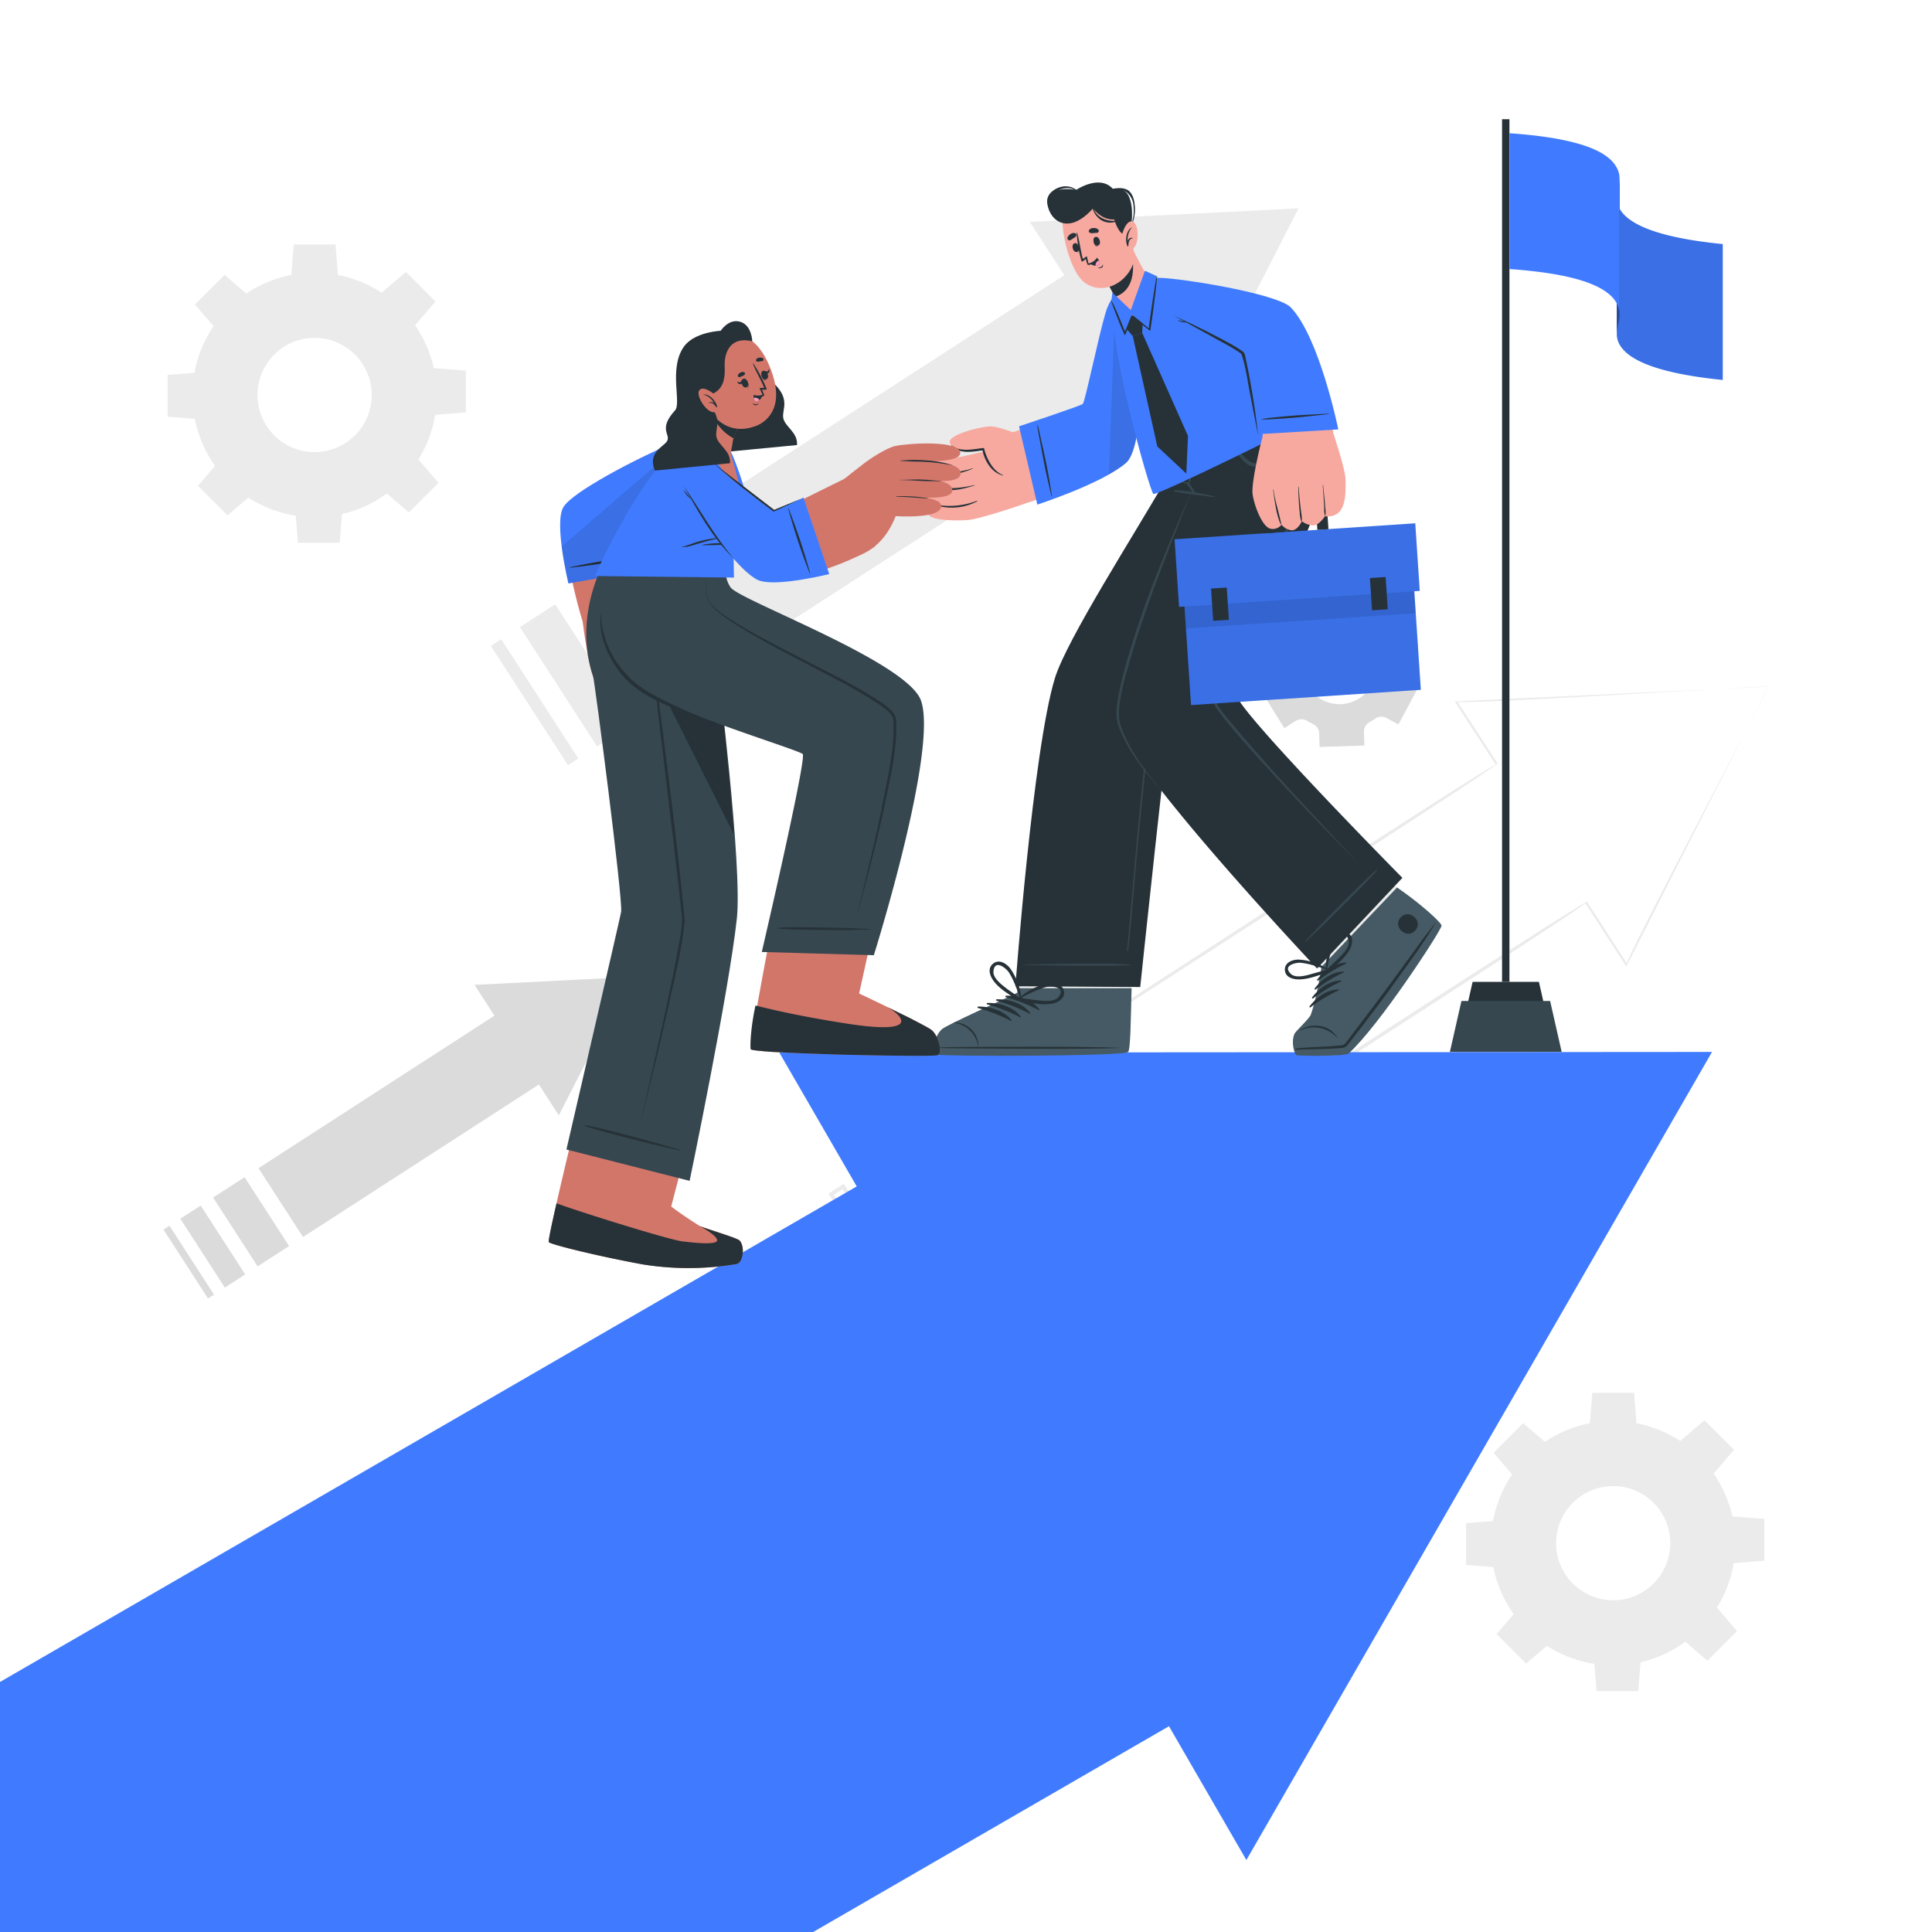 <svg xmlns="http://www.w3.org/2000/svg" viewBox="0 0 500 500"><g id="freepik--background-complete--inject-5"><polygon points="336.06 53.92 304.32 115.9 295.4 102.08 189.59 170.49 169.63 139.62 275.43 71.23 266.5 57.41 336.06 53.92" style="fill:#ebebeb"></polygon><polygon points="129.72 165.43 149.67 196.3 146.99 198.04 127.02 167.17 129.72 165.43" style="fill:#ebebeb"></polygon><polygon points="143.69 156.39 163.66 187.26 154.52 193.17 134.56 162.3 143.69 156.39" style="fill:#ebebeb"></polygon><polygon points="163.39 143.66 183.35 174.53 169.24 183.66 149.28 152.78 163.39 143.66" style="fill:#ebebeb"></polygon><polygon points="162.94 252.86 144.62 288.64 139.47 280.67 78.42 320.14 66.9 302.33 127.95 262.85 122.81 254.88 162.94 252.86" style="fill:#dbdbdb"></polygon><polygon points="63.3 304.66 74.81 322.47 66.67 327.74 55.15 309.92 63.3 304.66" style="fill:#dbdbdb"></polygon><rect x="51.91" y="312.01" width="6.28" height="21.22" transform="translate(-166.27 81.52) rotate(-32.87)" style="fill:#dbdbdb"></rect><polygon points="43.86 317.22 55.38 335.04 53.83 336.04 42.31 318.22 43.86 317.22" style="fill:#dbdbdb"></polygon><path d="M238.24,344.92c-7.15-10.67-17-25.32-23.83-36,.58-.39,3.36-2.2,3.94-2.58,6.77,10.56,16.62,25.91,23.09,36.48l.05.08-.07,0-3.18,1.95Zm0,0,3.08-2.1,0,.13c-6.82-10-16.81-25.32-23.51-35.61l.69.15-3.13,2,.15-.67c6.66,10.31,16.16,25.51,22.75,36.1Z" style="fill:#ebebeb"></path><path d="M457.69,177.64c-.52.66-36.39,71.91-36.81,72.48l-.25-.39-10.38-16c2-.25-122.79,79.58-122.3,79.63l-.4.26-.25-.4-23.16-35.83-.26-.4.4-.26c.09.33,123.61-80.38,122.8-78.82l-10.35-16-.25-.38c.4-.06,80.77-3.77,81.21-3.82Zm0,0c0-.25-81.89,5-80.51,3.92l10.39,16c.69.52-122.67,79.55-122.78,79.94l.14-.66,23.16,35.84-.65-.14c.41.07,123.09-80,123.29-79.15l10.35,16c-1.63,1,37-71.88,36.61-71.8Z" style="fill:#ebebeb"></path><path d="M234.43,296.57c3.95,5.92,13.91,20.85,17.69,26.58l5.87,9,.25.38-.39.25-10.59,6.88-.42.28-.27-.43c-3.83-5.95-13.6-21.16-17.24-26.95l-5.69-9-.13-.19.19-.12,10.73-6.67Zm0,0L224,303.62l.06-.31,5.89,8.89c3.75,5.64,13.7,20.92,17.51,26.78l-.69-.15L257.35,332l-.13.63-5.72-8.91c-3.62-5.72-13.35-21.24-17.07-27.17Z" style="fill:#ebebeb"></path><path d="M257.28,281.8c7,10.54,16.77,25.11,23.54,35.59l.24.37-.37.24-16.35,10.64-.42.27-.27-.42-11.53-17.95c-3.91-6.05-7.73-12.16-11.6-18.24,4.24-2.66,12.52-7.86,16.76-10.5Zm0,0c-4,2.71-12.18,8.12-16.22,10.82l.09-.39c3.9,5.95,7.85,11.86,11.71,17.83L264.49,328l-.69-.15,16.41-10.54-.13.61c-6.64-10.32-16.16-25.51-22.8-36.07Z" style="fill:#ebebeb"></path><path d="M335.38,186.55a2.78,2.78,0,0,1,2.9,0c.24.15.49.29.74.42s.51.27.77.39a2.76,2.76,0,0,1,1.61,2.39l.11,3.56,11.58-.36-.11-3.56a2.76,2.76,0,0,1,1.46-2.5,16.2,16.2,0,0,0,1.47-.91,2.75,2.75,0,0,1,2.87-.18l3.13,1.68,5.48-10.22-3.13-1.68a2.77,2.77,0,0,1-1.44-2.5,14.12,14.12,0,0,0-.05-1.72,2.78,2.78,0,0,1,1.27-2.6l3-1.87L361,157.06l-3,1.88a2.74,2.74,0,0,1-2.88,0c-.24-.15-.49-.29-.74-.42s-.51-.26-.76-.39a2.74,2.74,0,0,1-1.62-2.39l-.11-3.56-11.58.36.11,3.54a2.72,2.72,0,0,1-1.45,2.5,13.92,13.92,0,0,0-1.47.92,2.77,2.77,0,0,1-2.88.18L331.41,158l-5.48,10.22,3.13,1.68a2.75,2.75,0,0,1,1.44,2.5,14.22,14.22,0,0,0,.05,1.73,2.74,2.74,0,0,1-1.28,2.59l-3,1.87,6.11,9.85Zm2.91-18.29a9.49,9.49,0,1,1,3.88,12.85A9.51,9.51,0,0,1,338.29,168.26Z" style="fill:#dbdbdb"></path><path d="M385.87,399.37a31.62,31.62,0,1,0,31.62-31.62A31.63,31.63,0,0,0,385.87,399.37Zm16.85,0a14.77,14.77,0,1,1,14.77,14.77A14.77,14.77,0,0,1,402.72,399.37Z" style="fill:#ebebeb"></path><polygon points="411.41 369.06 423.57 369.06 422.9 360.45 412.08 360.45 411.41 369.06" style="fill:#ebebeb"></polygon><polygon points="434.56 373.16 443.15 381.76 448.77 375.2 441.12 367.55 434.56 373.16" style="fill:#ebebeb"></polygon><polygon points="448.02 392.42 448.02 404.58 456.63 403.91 456.63 393.1 448.02 392.42" style="fill:#ebebeb"></polygon><polygon points="443.93 415.57 435.33 424.17 441.89 429.78 449.54 422.13 443.93 415.57" style="fill:#ebebeb"></polygon><polygon points="424.66 429.04 412.5 429.04 413.18 437.65 423.99 437.65 424.66 429.04" style="fill:#ebebeb"></polygon><polygon points="401.52 424.94 392.92 416.34 387.31 422.91 394.95 430.55 401.52 424.94" style="fill:#ebebeb"></polygon><polygon points="388.05 405.68 388.05 393.52 379.44 394.19 379.44 405.01 388.05 405.68" style="fill:#ebebeb"></polygon><polygon points="392.14 382.53 400.74 373.93 394.18 368.32 386.53 375.97 392.14 382.53" style="fill:#ebebeb"></polygon><path d="M49.79,102.2A31.63,31.63,0,1,0,81.42,70.58,31.64,31.64,0,0,0,49.79,102.2Zm16.85,0A14.78,14.78,0,1,1,81.42,117,14.78,14.78,0,0,1,66.64,102.2Z" style="fill:#ebebeb"></path><polygon points="75.34 71.89 87.5 71.89 86.83 63.28 76.01 63.28 75.34 71.89" style="fill:#ebebeb"></polygon><polygon points="98.48 75.99 107.08 84.59 112.69 78.03 105.05 70.38 98.48 75.99" style="fill:#ebebeb"></polygon><polygon points="111.95 95.25 111.95 107.41 120.56 106.74 120.56 95.92 111.95 95.25" style="fill:#ebebeb"></polygon><polygon points="107.86 118.4 99.26 127 105.82 132.61 113.47 124.96 107.86 118.4" style="fill:#ebebeb"></polygon><polygon points="88.59 131.87 76.43 131.87 77.1 140.48 87.92 140.48 88.59 131.87" style="fill:#ebebeb"></polygon><polygon points="65.44 127.77 56.85 119.17 51.23 125.73 58.88 133.38 65.44 127.77" style="fill:#ebebeb"></polygon><polygon points="51.98 108.51 51.98 96.35 43.37 97.02 43.37 107.84 51.98 108.51" style="fill:#ebebeb"></polygon><polygon points="56.07 85.36 64.67 76.76 58.11 71.15 50.46 78.8 56.07 85.36" style="fill:#ebebeb"></polygon></g><g id="freepik--Flag--inject-5"><rect x="388.73" y="30.85" width="1.91" height="223.26" style="fill:#263238"></rect><polygon points="400.51 263.99 378.87 263.99 381.11 254.11 398.27 254.11 400.51 263.99" style="fill:#263238"></polygon><polygon points="404.17 272.27 375.22 272.27 378.22 259.05 401.17 259.05 404.17 272.27" style="fill:#37474f"></polygon><path d="M418.43,86.34l0-35.15A5.4,5.4,0,0,0,418.7,53a6.39,6.39,0,0,0,.94,1.76c3.08,4.15,11.87,7,26.21,8.41l0,35.16c-14.34-1.44-23.13-4.26-26.21-8.41a6.39,6.39,0,0,1-.94-1.76A5.5,5.5,0,0,1,418.43,86.34Z" style="fill:#407BFF"></path><g style="opacity:0.1"><path d="M418.43,86.34l0-35.15A5.4,5.4,0,0,0,418.7,53a6.39,6.39,0,0,0,.94,1.76c3.08,4.15,11.87,7,26.21,8.41l0,35.16c-14.34-1.44-23.13-4.26-26.21-8.41a6.39,6.39,0,0,1-.94-1.76A5.5,5.5,0,0,1,418.43,86.34Z"></path></g><path d="M419.16,81.35a10.6,10.6,0,0,1-.37,2.54,11.33,11.33,0,0,0-.36,2.45l0-35.15a11.24,11.24,0,0,1,.36-2.45,10.68,10.68,0,0,0,.37-2.55C419.15,56.74,419.16,70.8,419.16,81.35Z" style="fill:#407BFF"></path><g style="opacity:0.4"><path d="M419.16,81.35a10.6,10.6,0,0,1-.37,2.54,11.33,11.33,0,0,0-.36,2.45l0-35.15a11.24,11.24,0,0,1,.36-2.45,10.68,10.68,0,0,0,.37-2.55C419.15,56.74,419.16,70.8,419.16,81.35Z"></path></g><path d="M419.14,46.19l0,35.16a5.77,5.77,0,0,0-.35-2,7.43,7.43,0,0,0-.94-1.72c-3.2-4.31-12.14-6.93-27.19-8V34.48c15,1.05,24,3.67,27.18,8a7.17,7.17,0,0,1,.94,1.71A5.81,5.81,0,0,1,419.14,46.19Z" style="fill:#407BFF"></path></g><g id="freepik--Arrow--inject-5"><polygon points="333.1 429.06 302.53 446.75 302.52 446.75 210.45 500 0 500 0 435.29 221.72 307.04 252.29 289.36 333.1 429.06" style="fill:#407BFF"></polygon><polygon points="322.56 481.38 443.07 272.24 201.69 272.41 322.56 481.38" style="fill:#407BFF"></polygon></g><g id="freepik--character-2--inject-5"><path d="M243.08,272.74c1.57.51,46.45.12,48.15-1,.65-.41,1-6.95,1.14-14.86,0-1.71,3.42-29.25,3.42-29.25l-30,.18-2.35,29.24s-17.12,7.83-18.86,9.24S241.51,272.23,243.08,272.74Z" style="fill:#f7a9a0"></path><path d="M292.92,251.62c-.32,2.82-.54,4.85-.55,5.27-.17,7.92-.49,14.45-1.14,14.87-1.7,1.1-46.58,1.49-48.15,1s-.23-5,1.51-6.43,18.84-9.24,18.84-9.24l.44-5.45Z" style="fill:#ebebeb"></path><path d="M242.25,272.91c1.62.54,47.91.48,49.67-.64.67-.42.71-8.36.94-16.52H263.37l-.1,1.17c-4.1,2-17.89,8.16-19.42,9.37C242.06,267.72,240.64,272.38,242.25,272.91Z" style="fill:#455a64"></path><path d="M242.91,271.06c7.76-.2,39.08-.28,46.76.11.06,0,.06.05,0,.05-7.68.37-39,.19-46.76,0C242.75,271.18,242.75,271.07,242.91,271.06Z" style="fill:#263238"></path><path d="M246.83,264.62a6.19,6.19,0,0,1,4.64,1.89,6,6,0,0,1,1.74,4.14s-.08.05-.09,0a7.19,7.19,0,0,0-6.29-5.93C246.77,264.71,246.76,264.62,246.83,264.62Z" style="fill:#263238"></path><path d="M260.36,257.68c3.1-.05,6.71,1,8.64,3.58.07.1-.07.2-.16.16a42.71,42.71,0,0,0-8.54-3.36A.2.2,0,0,1,260.36,257.68Z" style="fill:#263238"></path><path d="M258,258.62c3.11-.05,6.71,1,8.64,3.58.08.1-.06.2-.16.15a43.2,43.2,0,0,0-8.53-3.35A.19.19,0,0,1,258,258.62Z" style="fill:#263238"></path><path d="M255.57,259.56c3.1-.05,6.7,1,8.64,3.58.07.09-.07.2-.16.15a42.68,42.68,0,0,0-8.54-3.35A.19.19,0,0,1,255.57,259.56Z" style="fill:#263238"></path><path d="M253.17,260.49c3.1,0,6.71,1.05,8.64,3.58.08.1-.07.21-.16.16a42.83,42.83,0,0,0-8.53-3.35A.2.2,0,0,1,253.17,260.49Z" style="fill:#263238"></path><path d="M257.24,254c1.68,2.16,4.24,3.52,6.45,5a.38.38,0,0,0,.56-.25c.05,0,.1,0,.1-.09a16.29,16.29,0,0,0-2.84-7.94c-1-1.35-2.95-2.62-4.52-1.31S256.26,252.69,257.24,254Zm-.14-2.57c.3-3.38,3.35-.79,4,.23a18.51,18.51,0,0,1,1.14,2.1,47.28,47.28,0,0,1,1.75,4.6c-1-.82-2.14-1.54-3.21-2.32C259.53,255.07,256.93,253.24,257.1,251.38Z" style="fill:#263238"></path><path d="M275.37,256.66c-.24-2-2.56-2.47-4.19-2.15a16.23,16.23,0,0,0-7.51,3.83.08.08,0,0,0,0,.13.38.38,0,0,0,.23.57c2.66.41,5.45,1.17,8.15.75C273.64,259.55,275.6,258.57,275.37,256.66Zm-7.3,2.17c-1.31-.17-2.61-.4-3.93-.52a49,49,0,0,1,4.44-2.14,17.56,17.56,0,0,1,2.26-.74c1.2-.28,5.19-.07,3.1,2.59C272.78,259.49,269.63,259,268.07,258.83Z" style="fill:#263238"></path><path d="M327.05,106.26s7.84,11.39,3.53,23.77c-7.37,21.13-26.08,44.92-26.66,47.64-1.35,6.41-8.83,77.77-8.83,77.77l-32.3-.2s4.55-61.38,10.24-79.8c3.11-10.05,20.86-37.61,28.52-51.06.69-1.2-.93-6.4-.93-6.4Z" style="fill:#263238"></path><path d="M264.74,249.64c5.21-.1,21-.54,27.91,0,.05,0,.05.1,0,.1-2.39.38-22.7.13-27.91,0A.07.07,0,0,1,264.74,249.64Z" style="fill:#37474f"></path><path d="M332.64,121.81c-2.24,3.61-4.61,7.14-6.9,10.72s-4.57,7.17-6.83,10.77q-6.75,10.81-13.18,21.8a67.11,67.11,0,0,0-5.3,10.63,65.31,65.31,0,0,0-2.92,11.42c-.66,3.9-1.08,7.83-1.47,11.76q-.63,6.28-1.25,12.56c-.85,8.57-2,22.77-2.81,31.33l-.3,3.16c0,.15.27.18.28,0,1-8.52,2-22.69,2.87-31.21l1.29-12.73c.4-4,.78-7.9,1.34-11.83a78.35,78.35,0,0,1,2.42-11.44,54.41,54.41,0,0,1,4.87-11.15c4.11-7.3,8.47-14.48,12.83-21.64s8.83-14.41,13.44-21.51c.57-.88,1.14-1.75,1.73-2.61C332.79,121.8,332.68,121.74,332.64,121.81Z" style="fill:#37474f"></path><path d="M335.91,272.89c.64,0,11.84.55,12.8-.31,9.72-8.71,23.39-31.58,23.67-32.73.19-.72-10.09-9.19-10.15-9.24-1.06-1.17-19.69-20.78-19.69-20.78l-20,20.2,19.36,19.82.33.34a72.49,72.49,0,0,1-2.84,12.4c-.28.82-3.89,4.36-4.13,5.05C334.42,269.89,335,272.89,335.91,272.89Z" style="fill:#f7a9a0"></path><path d="M335.91,272.89c.64,0,11.84.55,12.81-.32,9.71-8.7,23.38-31.57,23.66-32.73.19-.72-10.09-9.17-10.15-9.23a34.61,34.61,0,0,0-3.46-3.67L339.1,247l2.76,2.83.34.33a72.83,72.83,0,0,1-2.85,12.4c-.28.82-3.89,4.37-4.13,5.05C334.42,269.89,335,272.89,335.91,272.89Z" style="fill:#ebebeb"></path><path d="M335.48,273.06c.36.25,12.69.34,13.51-.39,7.78-7,23.91-31.68,24.08-33.09.09-.73-5.42-5.72-11.51-9.91L342,250.22s-1.2,8.07-2.77,12.39c-.35,1-3.9,4.22-4.22,4.94C334.05,269.75,335,272.71,335.48,273.06Z" style="fill:#455a64"></path><path d="M336.41,266.61a7.43,7.43,0,0,1,5.63-1,6.34,6.34,0,0,1,4,2.79s-.06.1-.09.06a8.1,8.1,0,0,0-9.52-1.73A.05.05,0,1,1,336.41,266.61Z" style="fill:#263238"></path><path d="M362.41,237.52c2.06-2.52,6,.68,3.91,3.21S360.34,240,362.41,237.52Z" style="fill:#263238"></path><path d="M340.88,253.53c1.73-2.34,4.58-4.39,7.56-4.39.12,0,.11.16,0,.2a39.71,39.71,0,0,0-7.33,4.45A.19.19,0,0,1,340.88,253.53Z" style="fill:#263238"></path><path d="M340.22,255.84c1.73-2.33,4.58-4.39,7.56-4.39.12,0,.11.16,0,.2a39.71,39.71,0,0,0-7.33,4.45A.19.19,0,0,1,340.22,255.84Z" style="fill:#263238"></path><path d="M339.56,258.15c1.73-2.33,4.58-4.39,7.56-4.39.12,0,.11.16,0,.21a39.66,39.66,0,0,0-7.33,4.44A.19.19,0,0,1,339.56,258.15Z" style="fill:#263238"></path><path d="M338.9,260.47c1.73-2.34,4.58-4.4,7.56-4.4.12,0,.11.17,0,.21a39.66,39.66,0,0,0-7.33,4.44A.18.18,0,0,1,338.9,260.47Z" style="fill:#263238"></path><path d="M335.38,271.37c3.38-.45,6.84-.37,10.24-.71l1.19-.11a1.86,1.86,0,0,0,1.2-.36,20.17,20.17,0,0,0,1.51-1.94l3.05-4q6.09-8,12-16.19c1.12-1.54,2.24-3.06,3.35-4.6s2.34-3,3.46-4.53a.05.05,0,1,1,.09.06c-.94,1.44-1.79,2.94-2.77,4.36s-1.94,2.86-2.94,4.27q-3,4.19-6,8.33t-6.17,8.22c-1,1.38-2.1,2.75-3.16,4.11-.51.66-1,1.33-1.54,2a2.06,2.06,0,0,1-1.56.92c-3.93.38-7.94.28-11.88.48A.15.15,0,0,1,335.38,271.37Z" style="fill:#263238"></path><path d="M336.08,253.47c2.62,0,5.15-1.09,7.61-1.84a.37.37,0,0,0,.14-.57.07.07,0,0,0,0-.12,15.51,15.51,0,0,0-7.63-2.59c-1.59-.07-3.71.66-3.67,2.61S334.56,253.46,336.08,253.47Zm-2-1.42c-2.35-2.23,1.4-3,2.57-2.88a18.73,18.73,0,0,1,2.24.39,46.73,46.73,0,0,1,4.49,1.41c-1.23.3-2.42.7-3.64,1C338.28,252.42,335.37,253.28,334.07,252.05Z" style="fill:#263238"></path><path d="M348.87,241.49c-1.67-1-3.37.46-4.1,1.87a15.65,15.65,0,0,0-1.58,7.9c0,.06.05.08.1.07a.36.36,0,0,0,.56.16c1.89-1.75,4.12-3.39,5.41-5.66C350,244.5,350.44,242.45,348.87,241.49Zm-2.7,6.76c-.91.89-1.85,1.72-2.72,2.64a45.51,45.51,0,0,1,1-4.6,17.52,17.52,0,0,1,.79-2.13c.5-1.07,3-3.94,3.78-.78C349.46,245.12,347.25,247.2,346.17,248.25Z" style="fill:#263238"></path><path d="M340.85,250.65l22.09-23.46s-42.72-43.28-43.05-47.52c-.3-3.75,22.22-45.91,22.65-55.44.26-5.68-5.11-15.27-10.61-20.14L300.62,118a21.87,21.87,0,0,0,8.13,8.56s-21.85,47.37-19.26,60.56C291.76,198.59,340.85,250.65,340.85,250.65Z" style="fill:#263238"></path><path d="M337.83,243.52c3.1-3.24,2.16-2.35,5.29-5.56,1.54-1.57,11.63-11.86,13.34-13,0,0,.1,0,.07.07-1.18,1.71-11.47,11.81-13,13.34-3.2,3.14-2.32,2.2-5.56,5.3A.08.08,0,0,1,337.83,243.52Z" style="fill:#37474f"></path><path d="M304.09,126.84a61.3,61.3,0,0,1,10.18,1.61.11.11,0,0,1,0,.21c-3.41-.44-6.85-.8-10.22-1.42A.2.2,0,1,1,304.09,126.84Z" style="fill:#37474f"></path><path d="M307.65,124.94a15.18,15.18,0,0,1,1.09,1.57,4,4,0,0,1,.64,1.37c0,.09-.11.14-.18.09a5.66,5.66,0,0,1-1-1.22c-.35-.49-.72-1-1.06-1.45A.32.32,0,0,1,307.65,124.94Z" style="fill:#37474f"></path><path d="M300.9,115.87c0-.05.09-.11.12-.05a45.34,45.34,0,0,0,2.2,5c.38.76,2.76,4.83,4.27,3.94.26-.15.31-.42.23-.78a5,5,0,0,0-.72-1.26q-.78-1.26-1.44-2.58a22.54,22.54,0,0,1-1.85-5.16s.09-.08.11,0a42.5,42.5,0,0,0,3.14,6.91c.63,1,1.94,2.51.59,3.18s-3.37-1.83-3.84-2.55A23.46,23.46,0,0,1,300.9,115.87Z" style="fill:#37474f"></path><path d="M331.87,119.46c-.56-.2-1.33.16-1.9.26a18.23,18.23,0,0,1-2.21.25,18,18,0,0,1-2.2,0,4.68,4.68,0,0,1-2.11-.53,10.51,10.51,0,0,1-2.71-2.81,16.26,16.26,0,0,1-2.14-3.64c0-.08-.14,0-.11,0,.24.75.43,1.5.73,2.23a15,15,0,0,0,1.06,2,8.46,8.46,0,0,0,2.82,3.12,8.1,8.1,0,0,0,4.42.55,17.44,17.44,0,0,0,2.48-.36c.59-.13,1.58-.24,1.95-.76A.18.18,0,0,0,331.87,119.46Z" style="fill:#37474f"></path><path d="M328.42,108.65a61.08,61.08,0,0,1,5.63,6.4c1.77,2.44,3.63,5,3.95,8.13a15.1,15.1,0,0,1-.85,3.69c-1.33,4.06-2.95,8-4.56,12-5.4,13.15-11.43,26-16.76,39.18a20.11,20.11,0,0,0-1.12,3.42,15.1,15.1,0,0,0,2.46,3.81c10.81,13.16,22.66,25.47,34.23,38-8-8.11-15.85-16.3-23.55-24.68-3.84-4.19-7.65-8.41-11.22-12.86-.91-1.31-2.26-2.57-2.62-4.24.93-4,2.89-7.74,4.4-11.56,6.12-14.38,13-28.46,18.34-43.13.38-1.31,1-2.68.82-4.06a12,12,0,0,0-1.39-3.93,49.72,49.72,0,0,0-7.76-10.1Z" style="fill:#37474f"></path><path d="M308.14,127.75c-6.36,16.15-13,32.3-17.36,49.12-.69,3.29-1.64,6.83-1,10.16,2.08,6.59,6.45,12.3,10.81,17.59-4.61-5.19-9.13-10.74-11.36-17.44-.76-3.53.21-7,.9-10.46,4.23-16.91,11-33.06,18-49Z" style="fill:#37474f"></path><path d="M293.86,81.25c1.09,7.15,1,34.21-2.65,37.38-4.06,3.57-21.95,10.71-26.58,11.86-2.81.71-6.53-17.28-3.2-18.4,4.12-1.39,16.91-5.61,19-7.12,1.12-.82,2.28-10.17,6.35-24.52C288.85,73.07,292.92,75.07,293.86,81.25Z" style="fill:#f7a9a0"></path><path d="M265.29,130.29c-1.86.77-11.85,4-14.49,4.26s-10.28.33-10.66-1.67,1.85-2.21,1.85-2.21-3.23-.47-3.43-2.52,3.29-2.26,3.29-2.26-3.29-.72-3.34-2.78,3.49-1.69,3.49-1.69-3-.52-2.36-2.23c.81-2.07,6.3-.48,9.19-1,.66-.1,13.17-3.11,13.17-3.11Z" style="fill:#f7a9a0"></path><path d="M241.7,121.39c4,1.16,6,1,10-.18.07,0,.13.09,0,.12-3.79,1.48-6.22,2.08-10.1.26C241.44,121.5,241.51,121.34,241.7,121.39Z" style="fill:#263238"></path><path d="M241.53,125.79c4.3.84,6.44.65,10.68-.25.06,0,.09.08,0,.1-4.09,1.24-6.53,1.78-10.72.37C241.33,126,241.33,125.75,241.53,125.79Z" style="fill:#263238"></path><path d="M242.21,130.62a19.86,19.86,0,0,0,10.58-1,.08.08,0,0,1,.06.15,14.11,14.11,0,0,1-10.64,1C242,130.68,241.94,130.58,242.21,130.62Z" style="fill:#263238"></path><path d="M264.45,112.75s-5.22-2.13-7.58-2.38-11.47,2.09-11.08,4.08c.51,2.58,6,2.28,8.72,1.77,0,0,1.16,6,5.17,6.61S264.45,112.75,264.45,112.75Z" style="fill:#f7a9a0"></path><path d="M246.16,115.12c2.16,2,5.64,1.13,8.29.83a.24.24,0,0,1,.27.29c.66,2.47,2.3,5.76,4.83,6.68.07,0,.05.14,0,.12-2.85-.62-4.73-3.72-5.27-6.47-2.71.35-6.24,1.08-8.11-1.43C246.13,115.12,246.15,115.1,246.16,115.12Z" style="fill:#263238"></path><path d="M263.73,110.33l4.73,20.26s16.71-5.41,22.94-10.77c4.64-4,4.51-27.95,3.21-38s-6.56-7.45-8.5-.85-5.27,22.91-5.88,23.56C279.8,105,263.73,110.33,263.73,110.33Z" style="fill:#407BFF"></path><path d="M270.61,119.18c-.32-1.53-.64-3.05-1-4.58s-.61-3.07-1.05-4.56a.06.06,0,0,0-.11,0c.17,1.49.49,3,.76,4.47s.58,3.13.88,4.7c.59,3.1,1.3,6.17,2.05,9.23,0,.08.11,0,.1,0C271.78,125.33,271.25,122.25,270.61,119.18Z" style="fill:#263238"></path><path d="M291.4,119.82a27,27,0,0,1-4.43,2.93l1.71-46.49c2.27-2.23,5-1.29,5.93,5.6C295.91,91.87,296,115.83,291.4,119.82Z" style="opacity:0.1"></path><path d="M298.51,127.84c1.35.3,38.71-18.1,38.74-18.45s-22-33-37.78-37.13c-4.55-1.18-10.55,2-11.27,6.15C286.52,88.21,297.67,127.65,298.51,127.84Z" style="fill:#407BFF"></path><polygon points="295.71 83.56 292.84 81.26 291.49 85.04 293.16 86.99 295.61 86.17 295.71 83.56" style="fill:#263238"></polygon><polygon points="295.61 86.17 307.45 112.81 307.02 122.57 299.51 115.54 293.16 86.99 295.61 86.17" style="fill:#263238"></polygon><rect x="306.93" y="142.98" width="59.6" height="37.56" transform="translate(-9.98 22.67) rotate(-3.8)" style="fill:#407BFF"></rect><rect x="306.93" y="142.98" width="59.6" height="37.56" transform="translate(-9.98 22.67) rotate(-3.8)" style="opacity:0.1"></rect><rect x="306.27" y="143" width="59.6" height="17.69" transform="translate(-9.32 22.6) rotate(-3.8)" style="opacity:0.1"></rect><rect x="304.49" y="137.49" width="62.42" height="17.53" transform="translate(-8.95 22.56) rotate(-3.8)" style="fill:#407BFF"></rect><rect x="304.49" y="137.49" width="62.42" height="17.53" transform="translate(-8.95 22.56) rotate(-3.8)" style="opacity:0.1"></rect><polygon points="343.38 130.59 343.8 136.94 340.93 137.13 340.69 133.51 329.74 134.24 329.98 137.85 327.11 138.05 326.69 131.69 343.38 130.59" style="fill:#263238"></polygon><rect x="313.68" y="152.18" width="4.07" height="8.37" transform="translate(-9.66 21.26) rotate(-3.8)" style="fill:#263238"></rect><rect x="354.81" y="149.45" width="4.07" height="8.37" transform="translate(-9.4 23.99) rotate(-3.8)" style="fill:#263238"></rect><path d="M302.66,72.31c5.31.49,27.58,4.52,30.83,7.4,4.93,4.38,10.66,26.89,11.53,32.09.38,2.27-17.4,4.7-18,2.31-.38-1.62-2.69-20.46-3.71-22s-15.69-9.51-23.8-13C291.81,75.74,291.4,71.29,302.66,72.31Z" style="fill:#f7a9a0"></path><path d="M328.65,136.79a2.8,2.8,0,0,0,3-1,4.15,4.15,0,0,0,2.45,1.43c1.71.23,2.82-2.34,2.82-2.34a5.17,5.17,0,0,0,2.82,1.1c1.66.05,3.15-2.38,3.15-2.38A4.51,4.51,0,0,0,346,133c2.41-1.61,2.28-6,2.22-8.86S345.4,113.37,345,111.8L327,112s-3.35,12.69-2.81,16C324.59,130.77,326.56,136.1,328.65,136.79Z" style="fill:#f7a9a0"></path><path d="M331.4,135.64c-1.19-2.84-1.47-5.88-1.93-8.9,0-.06.1-.08.11,0,.41,3,1.42,5.89,2,8.87A.07.07,0,0,1,331.4,135.64Z" style="fill:#263238"></path><path d="M336.72,134.79a8,8,0,0,1-.35-2.07c-.08-.74-.14-1.48-.19-2.22-.1-1.49-.16-3-.19-4.46,0-.07.1-.09.11,0,.1,1.48.22,3,.39,4.44.08.74.17,1.47.26,2.21a9.22,9.22,0,0,1,.17,2.09A.1.1,0,0,1,336.72,134.79Z" style="fill:#263238"></path><path d="M342.92,133.5a5.61,5.61,0,0,1-.22-1.88c0-.67-.07-1.35-.1-2-.08-1.36-.16-2.71-.28-4.06a.05.05,0,0,1,.1,0c.13,1.38.29,2.75.41,4.12.06.68.11,1.35.17,2a5.41,5.41,0,0,1,0,1.84A0,0,0,0,1,342.92,133.5Z" style="fill:#263238"></path><path d="M325.57,112.37l20.78-1.24s-4.84-23.77-12.28-31.56C331,76.36,310.34,72.73,301.8,72s-13.83,2.1-2.17,7.7,21.85,11,22.05,11.84S325.57,112.37,325.57,112.37Z" style="fill:#407BFF"></path><path d="M326.43,108.48a40.08,40.08,0,0,1,4.23-.54c1.47-.16,2.93-.28,4.4-.4s7.35-.41,8.82-.48c.06,0,.07.1,0,.1-1.47.17-7.27.81-8.71.92s-2.88.24-4.32.31-3,.22-4.42.15C326.41,108.54,326.39,108.48,326.43,108.48Z" style="fill:#263238"></path><path d="M326.87,112.29s-1.3.11-1.32.1c-.69-3.41-1.32-6.82-2-10.24s-1.12-7.24-2.28-10.55c-2.13-1.65-6-3.51-8.32-4.89l-9.12-5c4.74,2.15,9.43,4.43,14,6.94a29.59,29.59,0,0,1,3.94,2.43,1.53,1.53,0,0,1,.41.72,199.05,199.05,0,0,1,3.39,20.57c-.12,0,1.3-.07,1.28-.07Z" style="fill:#263238"></path><path d="M307.18,83.39a3.15,3.15,0,0,1-2.43-.56c.83.21,1.6.36,2.43.56Z" style="fill:#263238"></path><path d="M292.69,81.88c2.44-.44,4.84-5.23,5.14-8.63,0-.23-1.13-2.09-2.42-4.41-.77-1.41-1.61-3-2.26-4.51l-8.45,6.41a26.3,26.3,0,0,1,3.43,5.38,3.44,3.44,0,0,1,.2.65l0,.11C288.68,78.13,290.33,82.31,292.69,81.88Z" style="fill:#f7a9a0"></path><path d="M292.68,64.69c.67,2.73,1.66,9.51-3.33,11.82a6.66,6.66,0,0,1-1,.37.37.37,0,0,1,0-.11,4,4,0,0,0-.2-.65,26.51,26.51,0,0,0-3.43-5.39Z" style="fill:#263238"></path><path d="M289.54,52.39C292,55.3,294.41,65.76,293,68.94c-2.11,4.62-7.64,7.36-12.1,4.35s-7.2-16.6-5.38-19.71C278.16,49,285.9,48.08,289.54,52.39Z" style="fill:#f7a9a0"></path><path d="M283,62.24s.06,0,.07,0c.16.7.47,1.48,1.16,1.54,0,0,0,0,0,0C283.43,64,283,62.93,283,62.24Z" style="fill:#263238"></path><path d="M283.42,61.34c1.1-.38,1.78,1.85.77,2.2S282.49,61.67,283.42,61.34Z" style="fill:#263238"></path><path d="M279,63.46s0,0,0,.08c.23.68.39,1.5-.17,1.93,0,0,0,0,0,0C279.57,65.16,279.35,64.07,279,63.46Z" style="fill:#263238"></path><path d="M278.18,62.93c-1.13.26-.53,2.51.52,2.27S279.13,62.71,278.18,62.93Z" style="fill:#263238"></path><path d="M283.92,60.27c-.32,0-.63,0-.95.06a1.67,1.67,0,0,1-1-.13.53.53,0,0,1-.16-.59,1.24,1.24,0,0,1,1.09-.59,1.82,1.82,0,0,1,1.26.32A.53.53,0,0,1,283.92,60.27Z" style="fill:#263238"></path><path d="M277,62.15a8.39,8.39,0,0,0,.81-.5c.31-.2.58-.32.74-.67a.5.5,0,0,0-.21-.57,1.22,1.22,0,0,0-1.23.14,1.78,1.78,0,0,0-.85,1A.53.53,0,0,0,277,62.15Z" style="fill:#263238"></path><path d="M285.34,68.55c-.12.22-.21.49-.46.59a2.1,2.1,0,0,1-.79.06s0,0,0,0a1,1,0,0,0,1,.1.74.74,0,0,0,.35-.77A0,0,0,0,0,285.34,68.55Z" style="fill:#263238"></path><path d="M284,66.71a2.44,2.44,0,0,1-1.24,1.53,3,3,0,0,1-.84.3.45.45,0,0,1-.16,0l-.16,0a.19.19,0,0,1-.19-.11h0a.15.15,0,0,1,0-.07h0v-.06C281.17,67.82,281,67,281,67c-.16.16-1,.91-1.09.63a36.85,36.85,0,0,1-1.28-7.4c0-.08.11-.09.13,0,.64,2.23.88,4.56,1.49,6.8a4.55,4.55,0,0,1,1-.68c.09,0,.36,1.6.46,1.83v0a3.39,3.39,0,0,0,2.2-1.51S284,66.65,284,66.71Z" style="fill:#263238"></path><path d="M282.16,68.27a2.91,2.91,0,0,0,1.37.51,1.36,1.36,0,0,0,.77-.19c.49-.32.35-.82.12-1.22a3.63,3.63,0,0,0-.45-.57A3.74,3.74,0,0,1,282.16,68.27Z" style="fill:#263238"></path><path d="M283.53,68.78a1.36,1.36,0,0,0,.77-.19c.49-.32.35-.82.12-1.22A1.35,1.35,0,0,0,283.53,68.78Z" style="fill:#ff9abb"></path><path d="M291.49,60.72c-1.83.5-3.14-3.93-3.14-3.93s-2.9.43-5.5-2.86c0,0-2.77,3.4-5.9,3.86-4.9.73-6.81-5.32-5.5-7.13,1.86-2.56,7.08-1.52,7.08-1.52s6-4.08,9.47-.28a3.57,3.57,0,0,1,4.29,2.32C293.6,54.36,292.85,60.35,291.49,60.72Z" style="fill:#263238"></path><path d="M289.17,57.08a6.38,6.38,0,0,1-4.09-.71,4.77,4.77,0,0,1-2.42-3.69c0-.08-.14-.06-.13,0a5.53,5.53,0,0,0,2.22,4.13,4.47,4.47,0,0,0,4.45.39C289.27,57.19,289.25,57.07,289.17,57.08Z" style="fill:#263238"></path><path d="M291.88,49.19a4.42,4.42,0,0,0-4.11,0c-.07,0,0,.16.05.12a4,4,0,0,1,4.05.7,5.06,5.06,0,0,1,1.49,3.56,10.17,10.17,0,0,1-1.89,7s0,.07,0,0a10.09,10.09,0,0,0,2.17-7.71C293.5,51.53,293.08,50,291.88,49.19Z" style="fill:#263238"></path><path d="M278.79,49.3a4.76,4.76,0,0,0-3.2-1.08,5.69,5.69,0,0,0-3.7,1.69,3.21,3.21,0,0,0-.72,3.13,5.73,5.73,0,0,0,2.37,3,0,0,0,1,0,0,0,5.73,5.73,0,0,1-2-2.78,3,3,0,0,1,.81-3c1.61-1.48,4.43-2.29,6.32-.78A.06.06,0,0,0,278.79,49.3Z" style="fill:#263238"></path><path d="M290.27,61.15s.92-4.06,2.68-3.85,1.95,5.46.52,6.77a1.84,1.84,0,0,1-2.66,0Z" style="fill:#f7a9a0"></path><path d="M293,58.81s0,0,0,0a4.66,4.66,0,0,0-1.13,3.61,1,1,0,0,1,1.31-.83s0,.07,0,.08a1.14,1.14,0,0,0-1,.84,5,5,0,0,0-.17,1.16c0,.13-.23.15-.24,0v0C291.1,62.2,291.41,59.61,293,58.81Z" style="fill:#263238"></path><path d="M287.89,75.72l4.76,4.52,3.66-10.16,3,1.35s-1.62,14.21-1.89,13.73l-4.47-3.72-1.77,4.83-3.55-8.46Z" style="fill:#407BFF"></path><path d="M289.17,82.19c-.54-1.42-1.13-2.83-1.6-4.27a.05.05,0,0,1,.09,0c.88,1.2,2.92,6.62,3.5,7.88v0c.07-.21,1.71-4.32,1.76-4.29.84.53,4.11,3.23,4.37,3.5.25-2.26,1.57-11.3,2.06-13.54a.06.06,0,0,1,.11,0c-.09,2.29-1.7,14.16-1.79,14.17a59,59,0,0,1-4.7-3.94,39.56,39.56,0,0,1-1.83,5.11A48.3,48.3,0,0,1,289.17,82.19Z" style="fill:#263238"></path></g><g id="freepik--character-1--inject-5"><path d="M175.74,114.13c-15.29,6.35-29,14.1-29.59,19-.84,7.05,3.22,25.15,6.58,33.22,1,2.37,19.27-5.68,18.22-8.22-1.27-3.06-7.52-21-7.55-21.29-.07-.71,13.41-13.31,16.92-16.36C186.75,114.89,183.41,110.94,175.74,114.13Z" style="fill:#d3766a"></path><path d="M150.79,160.55c.14,2.13,1.65,11.84,2.67,14.45s4.52,9.89,6.6,9.31,1.22-2.8,1.22-2.8,2,2.85,4,2.07.6-4.18.6-4.18,2.23,2.78,4.2,1.86,0-4.1,0-4.1,1.92,2.63,3.23,1.19c1.57-1.73-2.51-6.19-3.43-9.15-.2-.67-3.23-13.94-3.23-13.94Z" style="fill:#d3766a"></path><path d="M170.21,177.44c-3-3.28-3.74-5.24-4.51-9.54,0-.09-.15-.09-.14,0,.37,4.29.95,6.87,4.5,9.69C170.23,177.73,170.35,177.59,170.21,177.44Z" style="fill:#263238"></path><path d="M166.12,179.66c-2.81-3.68-3.64-5.79-4.78-10.24,0-.06-.12,0-.11,0,.75,4.46,1.39,7,4.68,10.33C166.06,179.92,166.25,179.83,166.12,179.66Z" style="fill:#263238"></path><path d="M161.23,181.29a21,21,0,0,1-4-10.5.09.09,0,0,0-.17,0,14.92,14.92,0,0,0,4.07,10.55C161.29,181.56,161.39,181.52,161.23,181.29Z" style="fill:#263238"></path><path d="M166.7,152.51a53.29,53.29,0,0,1,6.07,5.26c1.63,1.9,5.09,11.22,3.12,12.09-2.55,1.11-5.6-3.88-6.78-6.52,0,0-5.89,2.57-8.86-.53S166.7,152.51,166.7,152.51Z" style="fill:#d3766a"></path><path d="M175.09,169.93c-3.05-.66-4.38-4.22-5.71-6.7a.26.26,0,0,0-.42-.07c-2.54.92-6.39,1.47-8.71-.18-.07,0-.15,0-.09.1,2.26,2.11,6.08,1.87,8.8.69,1.33,2.56,2.81,6.08,6.12,6.19C175.1,170,175.11,169.94,175.09,169.93Z" style="fill:#263238"></path><path d="M167,147.49,147.11,151s-3.86-15.93-1.23-19.89,17.73-11.86,28.7-16.7c9.14-4,13,.21,5.69,7.12-8.85,8.37-16.55,15.09-16.5,15.42S167,147.49,167,147.49Z" style="fill:#407BFF"></path><path d="M165,144.11a.06.06,0,0,0,0-.12,162.56,162.56,0,0,0-17.54,2.83c-.06,0,0,.12,0,.11A162.53,162.53,0,0,0,165,144.11Z" style="fill:#263238"></path><path d="M163.78,136.89c.05.33,3.2,10.6,3.2,10.6L147.11,151s-1.13-4.67-1.75-9.58l32.77-28.26c6.46-1.53,8.4,2.44,2.14,8.36C171.45,129.82,163.78,136.52,163.78,136.89Z" style="fill:#020100;opacity:0.1"></path><path d="M190.6,327.13a74.16,74.16,0,0,1-24.24.09c-11.21-2.05-23.6-5.08-24.34-5.75C141.44,321,152,278,152,278l29.15,5.76-7.32,28-.1.49s2.29,1.83,7.17,4.92c.88.55,9.9,3.15,10.54,3.87C192.9,322.75,192.25,326.89,190.6,327.13Z" style="fill:#d3766a"></path><path d="M190.6,327.13a74.3,74.3,0,0,1-24.24.1c-11.21-2.05-23.61-5.08-24.33-5.76-.19-.16.69-4.34,2-10.05,7.16,2.61,29.26,9.45,32.54,9.84,3.77.47,9.46,1,9-.44-.38-1.25-3.69-3.09-4.51-3.52,1.55.69,9.75,3.08,10.35,3.77C192.89,322.75,192.25,326.89,190.6,327.13Z" style="fill:#263238"></path><path d="M187.8,147.69s2.12,20.2-2.1,24.75c0,0,6.47,51.7,5,65.26-2.09,19.24-12.23,67.91-12.23,67.91l-31.88-8.12s14-60.37,14.16-61.52c.43-3.82-6.87-59.78-7.25-60.91-4.95-14.52,2-27.76,2-27.76Z" style="fill:#37474f"></path><path d="M175.89,297.57c-4.18-1.21-3-.94-7.15-2.08-2.06-.57-15.55-4.24-17.58-4.32,0,0-.07.09,0,.11,1.81.92,15.39,4.28,17.45,4.79,4.23,1,3,.68,7.27,1.66C175.93,297.75,176,297.59,175.89,297.57Z" style="fill:#263238"></path><path d="M165.62,291.17c2.25-9.72,4.41-19.46,6.54-29.2,1.06-4.88,2.08-9.76,3-14.65.59-3.65,1.66-7.31,1.23-11-1.77-16.45-5.57-47-7.38-63-4.23-7-2.39-15.84-.09-23.19-2.09,7.3-3.71,16.09.49,22.92,2.8,21.67,5.72,43.38,7.79,65.14-.72,8.11-2.9,16-4.58,23.94-2.2,9.73-4.59,19.42-7,29.1Z" style="fill:#263238"></path><path d="M189.94,216,155.53,147.3l32.27.39s2.12,20.2-2.1,24.75C185.7,172.44,188.42,195.81,189.94,216Z" style="fill:#263238"></path><path d="M242.57,273.1c-1.58.5-46.58-.4-48.27-1.52-.65-.42,6.85-39,6.85-39l26.57.21-5.38,24.33s17.07,8,18.8,9.48S244.15,272.61,242.57,273.1Z" style="fill:#d3766a"></path><path d="M242.57,273.1c-.69.22-9.77.17-19.87-.05l-2-.05c-1.72,0-3.46-.08-5.19-.13l-2-.07h0l-2-.07-3-.11-1.85-.07h0l-1.77-.08h0c-.87,0-1.69-.07-2.48-.12l-1.56-.08c-1,0-1.87-.11-2.66-.18-.4,0-.78-.05-1.12-.09-.86-.07-1.55-.15-2-.23a2.75,2.75,0,0,1-.74-.2c-.23-.15-.19-5,1.19-11.34,4.34,1.07,11.41,2.76,23.54,4.66,19.95,3.11,14.06-2.33,10.69-4.2l-.1-.05.63.3.11.05,1.15.57,1.26.62c.7.34,1.4.68,2.06,1s1.32.65,1.93,1l1.05.54c.17.08.33.18.49.26l.64.34c.45.24.84.46,1.18.66a1.71,1.71,0,0,1,.23.13,6.73,6.73,0,0,1,.79.52C242.85,268.06,244.15,272.61,242.57,273.1Z" style="fill:#263238"></path><path d="M226.15,247.21l-29-.84s11.34-48.67,10.63-51.16c-.28-1-34.9-11.08-44.33-18.26-11.46-8.74-7.88-29.65-7.88-29.65l32.26.39a7.08,7.08,0,0,0,1.27,4.35c2.44,3.38,45.56,19.16,49.23,29.21C242.9,193.87,226.15,247.21,226.15,247.21Z" style="fill:#37474f"></path><path d="M155.49,158.42a24,24,0,0,0,6.34,15.77c3.79,4.42,9.38,6.74,14.54,9.23,3.56,1.59,7.18,3.05,10.84,4.43a97,97,0,0,1-11.12-3.77c-5.37-2.32-11.16-4.68-15-9.29s-6.31-10.37-5.61-16.37Z" style="fill:#263238"></path><path d="M182.69,150.07a11.17,11.17,0,0,0,.73,5.31c1.58,2.57,4.4,4.07,6.86,5.7,7.11,4.38,18,9.7,25.54,13.64A120.33,120.33,0,0,1,228.4,182c1.41,1.09,3.34,2.3,3.51,4.29.41,7.9-1.72,15.69-3.23,23.38-2.09,9.44-4.53,18.79-7.16,28.08,2.38-9.35,4.62-18.75,6.61-28.2,1.38-7.63,3.5-15.37,3.07-23.15-.2-1.81-1.91-2.74-3.23-3.79a124.44,124.44,0,0,0-12.47-7.27c-8.53-4.54-17.24-8.77-25.42-13.94-2.43-1.71-5.25-3.3-6.78-6a11.23,11.23,0,0,1-.61-5.36Z" style="fill:#263238"></path><path d="M225,240.43c-4-.16-2.88-.2-6.92-.3-2,0-15-.37-16.81,0,0,0,0,.11,0,.12,1.84.45,14.83.45,16.81.45,4,0,2.88-.07,6.92-.14C225,240.6,225.05,240.44,225,240.43Z" style="fill:#263238"></path><path d="M193.73,89.53c-3.85,5.75-.1,10-1.85,11.89-4.58,5-1,6.28-2.13,8-1,1.45-5.15,2.94-3.16,7.65l19.67-1.89c.28-3.29-3.13-4.71-3.55-7s2.07-4.8-2.73-9.26C196.87,96.1,195.58,86.77,193.73,89.53Z" style="fill:#263238"></path><path d="M189.82,141.74l.13,7.74-36-.41s11.48-26.15,22.78-34.71c6.42-4.87,10.47-1.27,12.78,3.31.59,1.15,4.79,12.25,4.74,16.89A8.63,8.63,0,0,1,189.82,141.74Z" style="fill:#407BFF"></path><path d="M185.55,139.25a27.91,27.91,0,0,0-4.61.85c-.75.21-1.49.46-2.22.74l-1.11.37a4.08,4.08,0,0,1-1.19.25s0,.06,0,.07a7.37,7.37,0,0,0,1.15,0,7.06,7.06,0,0,0,1.09-.23c.76-.21,1.51-.46,2.28-.67,1.53-.45,3.07-.89,4.63-1.2C185.64,139.38,185.62,139.24,185.55,139.25Z" style="fill:#263238"></path><path d="M189.38,140.81a31.06,31.06,0,0,0-3.85-.22c-.64,0-1.28.06-1.92.13l-.92.11c-.33,0-.66.15-1,.19,0,0,0,.07,0,.06.32,0,.64,0,1,0l1,0c.64,0,1.28,0,1.92-.05,1.29,0,2.56-.07,3.85-.07C189.45,140.93,189.44,140.82,189.38,140.81Z" style="fill:#263238"></path><path d="M181.91,113.49c.07.73,2.8,5.73,6,6,1.05.09,1.79-5.63,1.79-5.63l.15-.41,2.12-5.73-6.34-5.38-.93-.72s-.47,1.6-1,3.61l-.09.29c0,.11-.07.21-.09.32l-.27.91c-.06.23-.12.46-.18.71s-.12.48-.19.73A38,38,0,0,0,181.91,113.49Z" style="fill:#d3766a"></path><path d="M183.69,105.24a12.23,12.23,0,0,0,6.19,8.22l2.12-5.73-6.34-5.38-.93-.72S184.26,103.23,183.69,105.24Z" style="fill:#263238"></path><path d="M181.91,113.49c0,1.73,8.34,13,9.29,12.73.52-.12-2.11-8.92-2.11-8.92Z" style="fill:#d3766a"></path><path d="M176.27,122.29c7.6,15.46,16,27.44,21.28,28,7,.81,22.7-4.63,28.69-8.73,2.12-1.45-4.8-19-7.27-17.85-3,1.43-18.33,9.11-18.66,9.16-.71.1-14.06-10.77-17.63-13.88C176.72,113.82,172.89,115.43,176.27,122.29Z" style="fill:#d3766a"></path><path d="M214.41,127.29s5.54-4.6,9.3-7.44c2.1-1.58,5.95-4,8-4.43,3.1-.69,16.52-1.57,16.81,1.68.25,2.94-11.37,2.23-11.37,2.23s11.79-.32,11.45,3.28-13.37,1-13.37,1,12.12-.06,11.18,3.59c-.71,2.77-12.64,1.12-12.64,1.12s10.43,0,9.82,2.9c-.67,3.17-11.78,2.35-11.78,2.35-2.77,7-7,9.25-10.15,10.47C220.91,144.39,214.41,127.29,214.41,127.29Z" style="fill:#d3766a"></path><path d="M233.08,119.18c1.39-.08,2.79-.18,4.17-.15s2.78.12,4.15.28a24.42,24.42,0,0,1,5.3,1.15,51.71,51.71,0,0,0-9.47-1c-1.38,0-2.77-.14-4.15-.17C233,119.23,233.05,119.19,233.08,119.18Z" style="fill:#263238"></path><path d="M232.86,124.19c1.78,0,3.53-.14,5.31-.1s3.43.24,5.19.4c.14,0,.09.09-.05.08-1.76-.09-3.4,0-5.16-.12s-3.53-.21-5.29-.22C232.83,124.23,232.84,124.19,232.86,124.19Z" style="fill:#263238"></path><path d="M231.9,128.45a39.39,39.39,0,0,1,8.12.48c.14,0,.06.1-.08.09-2.69-.21-4.81-.4-8-.47C231.86,128.54,231.85,128.46,231.9,128.45Z" style="fill:#263238"></path><path d="M207.94,128.8l6.67,19.77s-14.17,3.53-18.49,1.53-14-14-19-24.93-1.13-12.6,8.13-4.68,14.75,11.77,15.07,11.67S207.94,128.8,207.94,128.8Z" style="fill:#407BFF"></path><path d="M204.08,131.59a.06.06,0,0,0-.11,0,163.83,163.83,0,0,0,5.6,16.85.06.06,0,0,0,.11,0A161.45,161.45,0,0,0,204.08,131.59Z" style="fill:#263238"></path><path d="M207.94,128.8c-1.88.91-5.67,2.69-7.57,3.55-.13.07-.09.07-.21,0a191.64,191.64,0,0,1-16-12.94c1.33,1.09,2.7,2.12,4.05,3.18,2.57,2,9.56,7.37,12.23,9.42l-.21,0c1.92-.82,5.8-2.4,7.74-3.17Z" style="fill:#263238"></path><path d="M177,125.78c4.18,6.26,8.07,13.14,12.94,18.88-5.44-5.38-9.3-12.21-12.94-18.88Z" style="fill:#263238"></path><path d="M176.91,126.75c.67.83,1.34,1.59,2,2.42a5.07,5.07,0,0,1-2-2.42Z" style="fill:#263238"></path><path d="M199.68,96.13c3.61,10.09-2,13.39-4.2,14.17-2,.7-8.79,2.85-13.43-6.81S181,89,185.4,87.11,196.07,86,199.68,96.13Z" style="fill:#d3766a"></path><path d="M197.32,93.43a6.13,6.13,0,0,1-.73.11,1.19,1.19,0,0,1-.77,0,.38.38,0,0,1-.16-.44.94.94,0,0,1,.8-.53,1.43,1.43,0,0,1,1,.16A.41.41,0,0,1,197.32,93.43Z" style="fill:#263238"></path><path d="M191.46,97.6c.24-.08.45-.2.68-.3a1.19,1.19,0,0,0,.63-.44.37.37,0,0,0-.09-.45.94.94,0,0,0-1,0A1.39,1.39,0,0,0,191,97,.41.41,0,0,0,191.46,97.6Z" style="fill:#263238"></path><path d="M193.33,98.51s0,.06,0,.08c.29.67.51,1.49,0,2,0,0,0,0,0,0C194,100.18,193.71,99.1,193.33,98.51Z" style="fill:#263238"></path><path d="M192.44,98c-1.12.35-.34,2.58.7,2.25S193.38,97.75,192.44,98Z" style="fill:#263238"></path><path d="M192.05,98.32c-.15.19-.27.48-.49.58s-.55,0-.81-.2c0,0,0,0,0,0,.15.43.47.81.94.71a.87.87,0,0,0,.56-1C192.22,98.33,192.11,98.24,192.05,98.32Z" style="fill:#263238"></path><path d="M197,96.94s.06,0,.07,0c.21.69.58,1.46,1.28,1.47,0,0,0,0,0,0C197.59,98.66,197.12,97.64,197,96.94Z" style="fill:#263238"></path><path d="M197.4,96c1.08-.46,1.93,1.73.92,2.16S196.49,96.4,197.4,96Z" style="fill:#263238"></path><path d="M197.91,96c.22,0,.47.19.68.13s.34-.39.4-.68c0,0,0,0,0,0a.88.88,0,0,1-.16,1.14c-.34.21-.75,0-1-.42C197.81,96.1,197.82,96,197.91,96Z" style="fill:#263238"></path><path d="M194.94,104.38a1.23,1.23,0,0,0,.7.28,2,2,0,0,0,.72-.36s0,0,0,0a1,1,0,0,1-.81.6.8.8,0,0,1-.71-.51S194.91,104.36,194.94,104.38Z" style="fill:#263238"></path><path d="M197.21,100.83s.45,1,.59,1.5c0,0-.1.1-.26.16h0a2.43,2.43,0,0,1-2.53-.22.05.05,0,0,1,0-.09,3.68,3.68,0,0,0,2.32,0c0-.15-.82-1.7-.75-1.73a4.62,4.62,0,0,1,1.2-.07c-.87-2.12-2.08-4.08-2.91-6.21a.07.07,0,0,1,.12-.07,37.21,37.21,0,0,1,3.42,6.56C198.56,100.94,197.44,100.86,197.21,100.83Z" style="fill:#263238"></path><path d="M197.31,102.36a2.77,2.77,0,0,1-.76,1.19,1.21,1.21,0,0,1-.7.3c-.56.05-.75-.42-.8-.86a3.09,3.09,0,0,1,0-.7A3.63,3.63,0,0,0,197.31,102.36Z" style="fill:#263238"></path><path d="M196.55,103.55a1.21,1.21,0,0,1-.7.3c-.56.05-.75-.42-.8-.86A1.3,1.3,0,0,1,196.55,103.55Z" style="fill:#ff9abb"></path><path d="M188,85.52c-5.16.14-9.32,1.65-11.14,4.38-3.8,5.69-.44,14.43-2.17,16.32-4.51,4.93-.94,6.2-2.09,8-.94,1.44-5.08,2.92-3.1,7.57l19.42-1.91c.27-3.24-3.1-4.64-3.52-6.88s2-4.74-2.71-9.14C179.58,101,188,85.52,188,85.52Z" style="fill:#263238"></path><path d="M181,103c1.22-.22,4.06-.77,5.43-2.69.76-1.05,1.25-2.64,1.12-5.22-.23-4.5,1.93-8.06,7.14-6.76,0,0-.09-4.21-3.17-5.07s-5.1,2.49-5.1,2.49-6.06,1-8,6.26S181,103,181,103Z" style="fill:#263238"></path><path d="M185.42,102.51s-3-2.78-4.3-1.65,1.42,5.51,3.3,5.79a1.82,1.82,0,0,0,2.17-1.46Z" style="fill:#d3766a"></path><path d="M181.94,102.09s0,0,0,0a4.61,4.61,0,0,1,2.91,2.31,1,1,0,0,0-1.52,0,0,0,0,0,0,0,0,1.12,1.12,0,0,1,1.28.13,5.81,5.81,0,0,1,.79.85c.08.1.26,0,.19-.12v0C185.32,103.82,183.64,101.89,181.94,102.09Z" style="fill:#263238"></path></g></svg>
